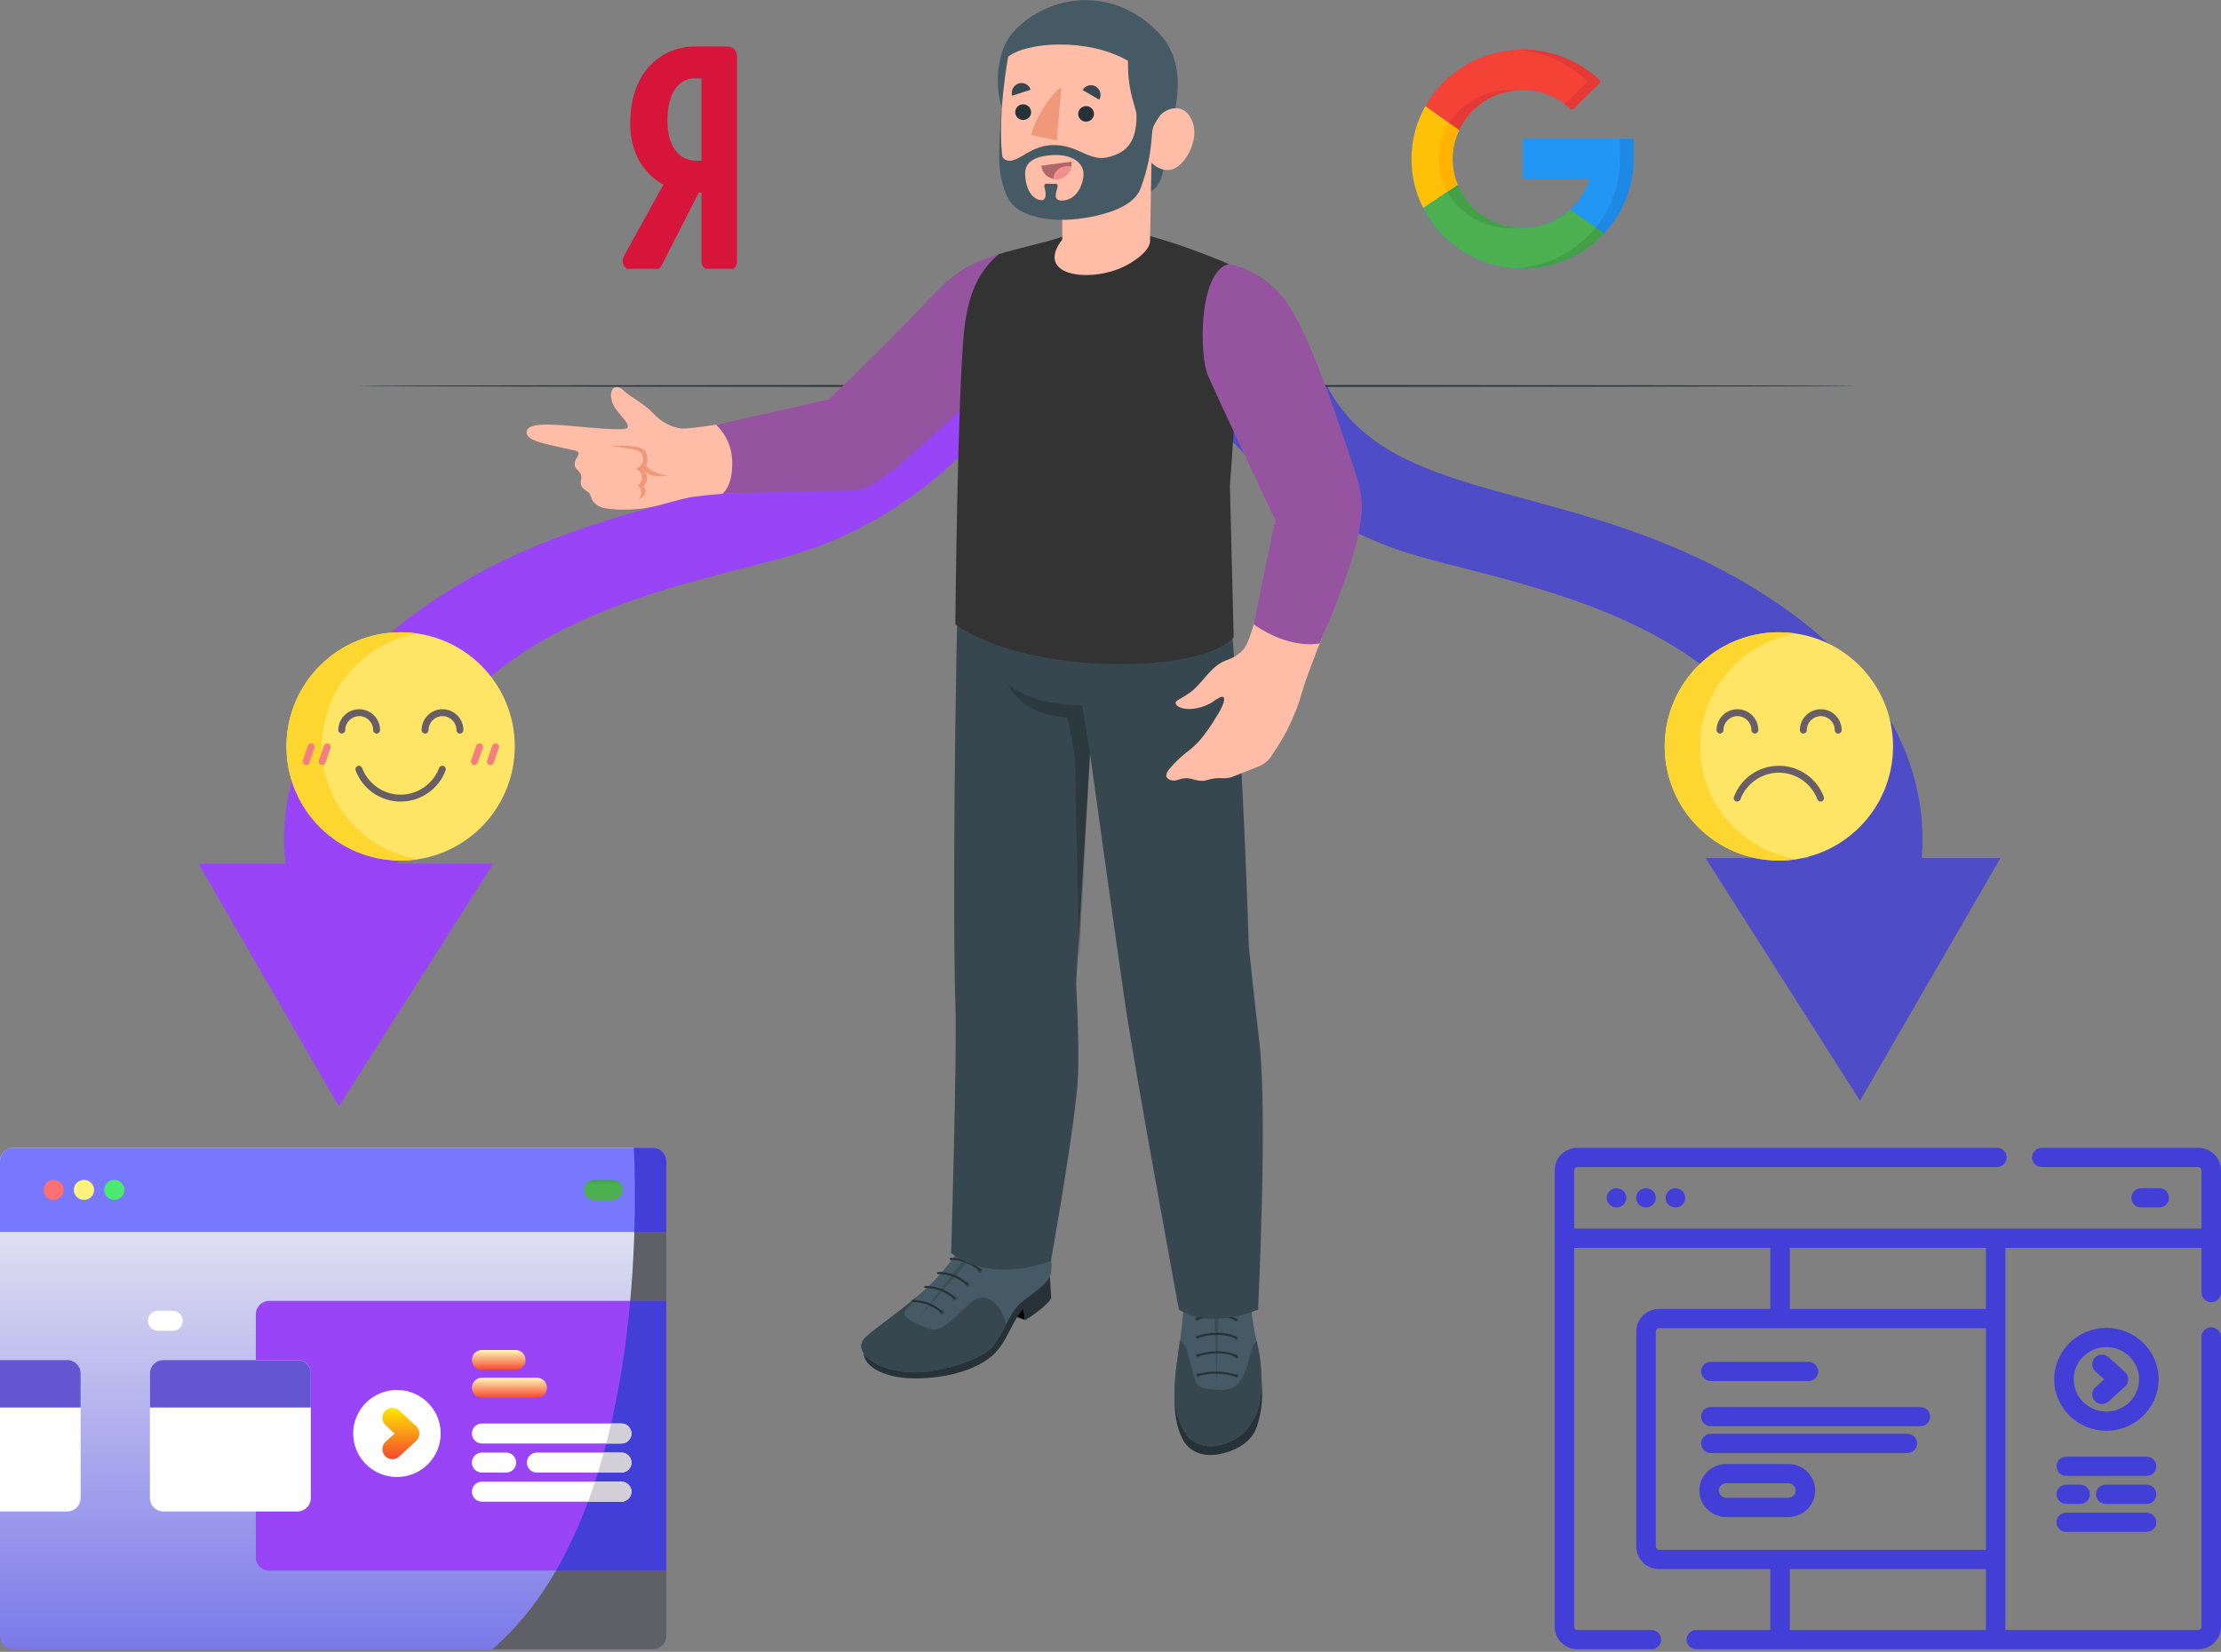 <svg width="535" height="398" viewBox="0 0 535 398" fill="none" xmlns="http://www.w3.org/2000/svg">
<rect x="0" y="0" width="535" height="398" fill="#808080" stroke="none"/>
<path d="M81.631 266.551L47.795 208.073H118.82L81.631 266.551Z" fill="#9944F6"/>
<path d="M69.931 214.003C69.931 214.003 57.622 176.218 103.811 145.093C149.999 113.967 196.115 123.657 212.039 92.774H245.062C245.062 92.774 230.067 119.927 195.389 132.274C169.523 141.492 95.595 147.322 95.595 214.003H69.931Z" fill="#9944F6"/>
<g opacity="0.8">
<path d="M448.033 265.221L481.869 206.743H410.844L448.033 265.221Z" fill="#423FD9"/>
<path d="M461.62 214.003C461.62 214.003 473.929 176.218 427.755 145.093C381.581 113.967 335.436 123.657 319.512 92.774H286.489C286.489 92.774 301.484 119.927 336.162 132.274C362.043 141.492 435.956 147.322 435.956 214.003H461.62Z" fill="#423FD9"/>
</g>
<path d="M446.975 92.989C446.975 93.104 366.204 93.203 266.588 93.203C166.971 93.203 86.184 93.104 86.184 92.989C86.184 92.873 166.938 92.774 266.588 92.774C366.237 92.774 446.975 92.865 446.975 92.989Z" fill="#263238"/>
<path d="M393.069 33.438C393.307 33.438 393.5 33.629 393.5 33.863V38.321C393.5 39.989 393.343 41.621 393.041 43.203C390.709 55.496 379.726 64.785 366.561 64.696C351.789 64.596 339.967 52.827 340 38.261C340.033 23.722 351.997 11.945 366.75 11.945C373.978 11.945 380.536 14.772 385.351 19.365C385.525 19.531 385.529 19.804 385.358 19.973L378.962 26.279C378.798 26.442 378.532 26.446 378.363 26.288C375.341 23.451 371.252 21.71 366.75 21.71C357.453 21.71 349.967 29.039 349.904 38.206C349.84 47.432 357.407 54.932 366.75 54.932C374.33 54.932 380.742 49.994 382.856 43.203H367.181C366.943 43.203 366.75 43.013 366.75 42.779V33.863C366.75 33.628 366.943 33.438 367.181 33.438H393.069V33.438Z" fill="#2196F3"/>
<path d="M393.07 33.439H389.84C390.078 33.439 390.271 33.629 390.271 33.863V38.321C390.271 39.989 390.114 41.621 389.812 43.203C387.587 54.931 377.489 63.925 365.134 64.649C365.607 64.677 366.082 64.693 366.562 64.696C379.727 64.786 390.71 55.496 393.042 43.203C393.343 41.621 393.5 39.989 393.5 38.321V33.863C393.5 33.629 393.307 33.439 393.07 33.439Z" fill="#1E88E5"/>
<path d="M351.448 31.364L343.324 25.576C347.882 17.448 356.665 11.945 366.75 11.945C373.978 11.945 380.536 14.772 385.351 19.365C385.525 19.531 385.53 19.804 385.359 19.973L378.962 26.279C378.798 26.441 378.532 26.446 378.364 26.288C375.342 23.451 371.253 21.71 366.75 21.71C359.965 21.71 354.117 25.665 351.448 31.364Z" fill="#F44336"/>
<path d="M349.103 29.694L351.448 31.364C353.884 26.162 358.969 22.415 364.997 21.8C365.042 21.796 365.086 21.79 365.132 21.785C364.602 21.736 364.064 21.71 363.52 21.71C357.391 21.71 352.05 24.896 349.103 29.694Z" fill="#E53935"/>
<path d="M382.122 19.365C382.296 19.531 382.301 19.804 382.13 19.973L376.938 25.092C377.436 25.465 377.912 25.863 378.364 26.288C378.532 26.446 378.798 26.442 378.963 26.279L385.359 19.973C385.53 19.804 385.526 19.531 385.352 19.365C380.537 14.772 373.979 11.945 366.751 11.945C366.208 11.945 365.67 11.963 365.136 11.994C371.723 12.381 377.669 15.117 382.122 19.365Z" fill="#E53935"/>
<path d="M386.373 56.246C381.488 61.444 374.504 64.697 366.75 64.697C356.277 64.697 347.21 58.763 342.819 50.117L351.113 44.513C353.602 50.62 359.666 54.932 366.75 54.932C371.196 54.932 375.239 53.234 378.249 50.459L386.373 56.246Z" fill="#4CAF50"/>
<path d="M351.114 44.513L348.668 46.166C351.509 51.384 357.095 54.932 363.521 54.932C364.064 54.932 364.602 54.906 365.132 54.856C358.753 54.256 353.411 50.149 351.114 44.513Z" fill="#43A047"/>
<path d="M366.75 64.697C374.504 64.697 381.488 61.444 386.373 56.246L384.383 54.828C379.796 60.457 372.916 64.191 365.14 64.649C365.673 64.68 366.209 64.697 366.75 64.697Z" fill="#43A047"/>
<path d="M349.903 38.321C349.903 40.51 350.333 42.599 351.113 44.513L342.819 50.117C341.015 46.568 340 42.561 340 38.321C340 33.699 341.206 29.354 343.324 25.577L351.448 31.365C350.457 33.48 349.903 35.837 349.903 38.321Z" fill="#FFC107"/>
<path d="M348.667 46.165L351.113 44.513C350.333 42.599 349.903 40.509 349.903 38.321C349.903 35.837 350.456 33.48 351.448 31.364L349.103 29.694C347.58 32.173 346.696 35.082 346.674 38.205C346.654 41.086 347.378 43.797 348.667 46.165Z" fill="#FFB300"/>
<g clip-path="url(#clip0)">
<path d="M175.102 11.194H167.43C159.657 11.194 151.814 16.933 151.814 29.757C151.814 36.399 154.629 41.572 159.789 44.514L150.344 61.61C149.897 62.418 149.885 63.334 150.313 64.061C150.731 64.77 151.495 65.194 152.357 65.194H157.135C158.22 65.194 159.066 64.669 159.472 63.75L168.328 46.429H168.974V63.035C168.974 64.205 169.962 65.194 171.13 65.194H175.304C176.615 65.194 177.53 64.278 177.53 62.968V13.556C177.531 12.165 176.532 11.194 175.102 11.194ZM168.974 38.734H167.834C163.413 38.734 160.774 35.126 160.774 29.081C160.774 21.566 164.108 18.888 167.228 18.888H168.974V38.734Z" fill="#D7143A"/>
</g>
<g clip-path="url(#clip1)">
<path d="M96.5 207.342C111.688 207.342 124 195.03 124 179.842C124 164.655 111.688 152.343 96.5 152.343C81.312 152.343 69 164.655 69 179.842C69 195.03 81.312 207.342 96.5 207.342Z" fill="#FEE565"/>
<path d="M77.544 179.842C77.544 166.108 87.615 154.725 100.774 152.673C99.382 152.456 97.953 152.343 96.5 152.343C81.312 152.343 69 164.655 69 179.842C69 195.03 81.312 207.342 96.5 207.342C97.953 207.342 99.382 207.229 100.775 207.012C87.616 204.96 77.544 193.577 77.544 179.842Z" fill="#FDD62F"/>
<path d="M96.5 193.135C94.099 193.135 91.796 192.406 89.841 191.027C87.93 189.678 86.487 187.813 85.669 185.631C85.507 185.201 85.725 184.72 86.156 184.559C86.587 184.397 87.067 184.615 87.229 185.046C88.67 188.888 92.396 191.469 96.5 191.469C100.604 191.469 104.329 188.888 105.771 185.046C105.932 184.615 106.413 184.397 106.843 184.559C107.274 184.72 107.493 185.201 107.331 185.631C106.513 187.813 105.07 189.678 103.159 191.027C101.203 192.406 98.901 193.135 96.5 193.135Z" fill="#685E67"/>
<path d="M90.72 176.748C90.26 176.748 89.887 176.375 89.887 175.914C89.887 174.058 88.377 172.549 86.521 172.549C84.665 172.549 83.155 174.059 83.155 175.914C83.155 176.375 82.782 176.748 82.322 176.748C81.861 176.748 81.488 176.375 81.488 175.914C81.488 173.14 83.746 170.882 86.521 170.882C89.296 170.882 91.553 173.14 91.553 175.914C91.553 176.375 91.18 176.748 90.72 176.748Z" fill="#685E67"/>
<path d="M110.789 176.748C110.329 176.748 109.956 176.375 109.956 175.914C109.956 174.058 108.446 172.549 106.59 172.549C104.734 172.549 103.224 174.059 103.224 175.914C103.224 176.375 102.851 176.748 102.391 176.748C101.931 176.748 101.558 176.375 101.558 175.914C101.558 173.14 103.815 170.882 106.59 170.882C109.365 170.882 111.623 173.14 111.623 175.914C111.623 176.375 111.25 176.748 110.789 176.748Z" fill="#685E67"/>
<path d="M73.743 184.338C73.652 184.338 73.56 184.323 73.47 184.292C73.035 184.142 72.805 183.667 72.955 183.232L74.184 179.681C74.334 179.246 74.809 179.015 75.243 179.166C75.678 179.316 75.909 179.791 75.759 180.225L74.53 183.777C74.411 184.122 74.088 184.338 73.743 184.338Z" fill="#F37E7F"/>
<path d="M77.6 184.338C77.51 184.338 77.418 184.323 77.328 184.292C76.893 184.142 76.662 183.667 76.813 183.232L78.041 179.681C78.192 179.246 78.666 179.015 79.101 179.166C79.536 179.316 79.766 179.791 79.616 180.225L78.388 183.777C78.268 184.122 77.945 184.338 77.6 184.338Z" fill="#F37E7F"/>
<path d="M114.283 184.338C114.192 184.338 114.1 184.323 114.01 184.292C113.575 184.142 113.345 183.667 113.495 183.232L114.724 179.681C114.874 179.246 115.349 179.015 115.784 179.166C116.219 179.316 116.449 179.791 116.299 180.225L115.07 183.777C114.951 184.122 114.628 184.338 114.283 184.338Z" fill="#F37E7F"/>
<path d="M118.14 184.338C118.05 184.338 117.958 184.323 117.868 184.292C117.433 184.142 117.202 183.667 117.353 183.232L118.581 179.681C118.732 179.246 119.206 179.015 119.641 179.166C120.076 179.316 120.306 179.791 120.156 180.225L118.928 183.777C118.808 184.122 118.485 184.338 118.14 184.338Z" fill="#F37E7F"/>
</g>
<g clip-path="url(#clip2)">
<path d="M428.5 207.342C443.688 207.342 456 195.03 456 179.842C456 164.655 443.688 152.343 428.5 152.343C413.312 152.343 401 164.655 401 179.842C401 195.03 413.312 207.342 428.5 207.342Z" fill="#FEE565"/>
<path d="M409.544 179.842C409.544 166.108 419.615 154.725 432.774 152.673C431.382 152.456 429.953 152.343 428.5 152.343C413.312 152.343 401 164.655 401 179.842C401 195.03 413.312 207.342 428.5 207.342C429.953 207.342 431.383 207.229 432.775 207.012C419.616 204.96 409.544 193.577 409.544 179.842Z" fill="#FDD62F"/>
<path d="M428.5 184.505C426.099 184.505 423.796 185.234 421.841 186.614C419.93 187.962 418.487 189.828 417.669 192.009C417.507 192.44 417.725 192.92 418.156 193.082C418.587 193.244 419.067 193.025 419.229 192.594C420.67 188.753 424.396 186.172 428.5 186.172C432.604 186.172 436.329 188.753 437.771 192.594C437.932 193.025 438.413 193.244 438.843 193.082C439.274 192.92 439.493 192.44 439.331 192.009C438.513 189.828 437.07 187.962 435.159 186.614C433.203 185.234 430.901 184.505 428.5 184.505Z" fill="#685E67"/>
<path d="M422.72 176.748C422.26 176.748 421.887 176.375 421.887 175.914C421.887 174.058 420.377 172.549 418.521 172.549C416.665 172.549 415.155 174.059 415.155 175.914C415.155 176.375 414.782 176.748 414.321 176.748C413.861 176.748 413.488 176.375 413.488 175.914C413.488 173.14 415.746 170.882 418.521 170.882C421.296 170.882 423.553 173.14 423.553 175.914C423.553 176.375 423.18 176.748 422.72 176.748Z" fill="#685E67"/>
<path d="M442.789 176.748C442.329 176.748 441.956 176.375 441.956 175.914C441.956 174.058 440.446 172.549 438.59 172.549C436.734 172.549 435.224 174.059 435.224 175.914C435.224 176.375 434.851 176.748 434.391 176.748C433.931 176.748 433.558 176.375 433.558 175.914C433.558 173.14 435.815 170.882 438.59 170.882C441.365 170.882 443.623 173.14 443.623 175.914C443.623 176.375 443.25 176.748 442.789 176.748Z" fill="#685E67"/>
</g>
<path d="M532.649 313.757C533.948 313.757 535 312.719 535 311.439V281.964C535 278.982 532.539 276.556 529.514 276.556H491.841C490.542 276.556 489.489 277.593 489.489 278.873C489.489 280.153 490.542 281.191 491.841 281.191H529.514C529.946 281.191 530.298 281.538 530.298 281.964V296.032H379.202V281.964C379.202 281.538 379.554 281.191 379.986 281.191H481.018C482.317 281.191 483.369 280.153 483.369 278.873C483.369 277.593 482.317 276.556 481.018 276.556H379.986C376.961 276.556 374.5 278.982 374.5 281.964V391.966C374.5 394.948 376.961 397.374 379.986 397.374H397.795C399.093 397.374 400.146 396.337 400.146 395.057C400.146 393.777 399.093 392.739 397.795 392.739H379.986C379.554 392.739 379.202 392.392 379.202 391.966V300.668H426.433V315.38H399.637C396.612 315.38 394.151 317.806 394.151 320.787V372.653C394.151 375.634 396.612 378.061 399.637 378.061H426.433V392.739H408.617C407.318 392.739 406.266 393.777 406.266 395.057C406.266 396.337 407.318 397.374 408.617 397.374H529.514C532.539 397.374 535 394.948 535 391.966V322.107C535 320.827 533.948 319.79 532.649 319.79C531.35 319.79 530.298 320.827 530.298 322.107V391.966C530.298 392.392 529.946 392.739 529.514 392.739H483.067V300.668H530.298V311.439C530.298 312.719 531.35 313.757 532.649 313.757ZM398.853 372.652V320.787C398.853 320.361 399.205 320.015 399.637 320.015H478.365V373.425H399.637C399.205 373.425 398.853 373.079 398.853 372.652ZM431.135 392.739V378.061H478.365V392.739H431.135ZM478.365 315.379H431.135V300.668H478.365V315.379Z" fill="#423FD9"/>
<path d="M389.369 286.294C388.07 286.294 387.018 287.332 387.018 288.612C387.018 289.892 388.07 290.929 389.369 290.929H389.404C390.703 290.929 391.755 289.892 391.755 288.612C391.755 287.332 390.703 286.294 389.404 286.294H389.369Z" fill="#423FD9"/>
<path d="M396.467 286.294C395.169 286.294 394.116 287.332 394.116 288.612C394.116 289.892 395.169 290.929 396.467 290.929H396.502C397.801 290.929 398.854 289.892 398.854 288.612C398.854 287.332 397.801 286.294 396.502 286.294H396.467Z" fill="#423FD9"/>
<path d="M403.566 286.294C402.267 286.294 401.215 287.332 401.215 288.612C401.215 289.892 402.267 290.929 403.566 290.929H403.601C404.9 290.929 405.952 289.892 405.952 288.612C405.952 287.332 404.9 286.294 403.601 286.294H403.566Z" fill="#423FD9"/>
<path d="M520.13 290.929C521.429 290.929 522.481 289.892 522.481 288.612C522.481 287.332 521.429 286.294 520.13 286.294H515.755C514.457 286.294 513.404 287.332 513.404 288.612C513.404 289.892 514.457 290.929 515.755 290.929H520.13Z" fill="#423FD9"/>
<path d="M412.117 332.762H435.627C436.926 332.762 437.979 331.724 437.979 330.444C437.979 329.164 436.926 328.127 435.627 328.127H412.117C410.818 328.127 409.766 329.164 409.766 330.444C409.766 331.724 410.818 332.762 412.117 332.762Z" fill="#423FD9"/>
<path d="M462.586 339.015H412.117C410.818 339.015 409.766 340.052 409.766 341.332C409.766 342.612 410.818 343.65 412.117 343.65H462.586C463.885 343.65 464.938 342.612 464.938 341.332C464.938 340.052 463.885 339.015 462.586 339.015Z" fill="#423FD9"/>
<path d="M459.452 345.463H412.117C410.818 345.463 409.766 346.501 409.766 347.781C409.766 349.061 410.818 350.098 412.117 350.098H459.452C460.75 350.098 461.803 349.061 461.803 347.781C461.803 346.501 460.75 345.463 459.452 345.463Z" fill="#423FD9"/>
<path d="M430.76 352.738H415.836C412.259 352.738 409.349 355.607 409.349 359.134C409.349 362.66 412.259 365.53 415.836 365.53H430.76C434.337 365.53 437.248 362.66 437.248 359.134C437.248 355.607 434.337 352.738 430.76 352.738ZM430.76 360.895H415.836C414.852 360.895 414.051 360.105 414.051 359.134C414.051 358.163 414.852 357.374 415.836 357.374H430.76C431.745 357.374 432.546 358.163 432.546 359.134C432.546 360.105 431.744 360.895 430.76 360.895Z" fill="#423FD9"/>
<path d="M517.074 350.977H497.72C496.421 350.977 495.369 352.014 495.369 353.294C495.369 354.574 496.421 355.612 497.72 355.612H517.074C518.372 355.612 519.425 354.574 519.425 353.294C519.425 352.014 518.372 350.977 517.074 350.977Z" fill="#423FD9"/>
<path d="M517.073 357.718H507.23C505.931 357.718 504.879 358.755 504.879 360.035C504.879 361.315 505.931 362.353 507.23 362.353H517.073C518.371 362.353 519.424 361.315 519.424 360.035C519.424 358.755 518.371 357.718 517.073 357.718Z" fill="#423FD9"/>
<path d="M497.72 362.353H501.07C502.369 362.353 503.421 361.315 503.421 360.035C503.421 358.755 502.369 357.718 501.07 357.718H497.72C496.421 357.718 495.369 358.755 495.369 360.035C495.369 361.315 496.422 362.353 497.72 362.353Z" fill="#423FD9"/>
<path d="M497.72 369.094H517.074C518.372 369.094 519.425 368.057 519.425 366.776C519.425 365.496 518.372 364.459 517.074 364.459H497.72C496.421 364.459 495.369 365.496 495.369 366.776C495.369 368.057 496.422 369.094 497.72 369.094Z" fill="#423FD9"/>
<path d="M507.933 327.007C506.981 326.136 505.494 326.191 504.61 327.129C503.727 328.068 503.782 329.534 504.734 330.405L506.848 332.339L504.734 334.273C503.783 335.143 503.727 336.61 504.61 337.548C505.074 338.04 505.703 338.289 506.334 338.289C506.906 338.289 507.48 338.084 507.933 337.67L511.904 334.038C512.383 333.599 512.655 332.983 512.655 332.339C512.655 331.694 512.383 331.079 511.904 330.64L507.933 327.007Z" fill="#423FD9"/>
<path d="M507.396 319.94C500.461 319.94 494.818 325.502 494.818 332.338C494.818 339.175 500.461 344.738 507.396 344.738C514.331 344.738 519.974 339.175 519.974 332.338C519.974 325.502 514.331 319.94 507.396 319.94ZM507.396 340.102C503.053 340.102 499.521 336.619 499.521 332.338C499.521 328.058 503.054 324.575 507.396 324.575C511.739 324.575 515.272 328.058 515.272 332.338C515.272 336.619 511.739 340.102 507.396 340.102Z" fill="#423FD9"/>
<path d="M160.499 279.784V394.175C160.499 395.949 159.052 397.388 157.27 397.388H3.229C1.447 397.388 0 395.949 0 394.175V279.784C0 278.01 1.447 276.57 3.229 276.57H157.27C159.052 276.57 160.499 278.01 160.499 279.784Z" fill="url(#paint0_linear)"/>
<path d="M16.201 327.685H0V364.189H16.201C17.983 364.189 19.43 362.75 19.43 360.976V330.898C19.43 329.124 17.983 327.685 16.201 327.685Z" fill="white"/>
<path d="M16.201 327.685H0V339.14H19.43V330.898C19.43 329.124 17.983 327.685 16.201 327.685Z" fill="#6455D1"/>
<path d="M160.5 279.784V394.175C160.5 395.949 159.053 397.388 157.27 397.388H118.589C154.318 366.613 153.524 295.057 152.681 276.57H157.27C159.053 276.57 160.5 278.01 160.5 279.784Z" fill="#5F5F68"/>
<path d="M160.5 313.444V378.429H64.856C63.073 378.429 61.627 376.991 61.627 375.216V316.658C61.627 314.883 63.073 313.444 64.856 313.444H160.5Z" fill="#9944F6"/>
<path d="M160.5 313.444V378.429H133.936C145.187 358.956 149.937 334.177 151.813 313.444H160.5Z" fill="#423FD9"/>
<path d="M160.499 279.784V296.824H0V279.784C0 278.01 1.447 276.57 3.229 276.57H157.27C159.052 276.57 160.499 278.01 160.499 279.784Z" fill="#7878FF"/>
<path d="M160.499 279.784V296.824H152.803C153.068 288 152.878 280.857 152.681 276.57H157.27C159.052 276.57 160.499 278.01 160.499 279.784Z" fill="#423FD9"/>
<path d="M12.932 289.108H12.896C11.558 289.108 10.474 288.029 10.474 286.698C10.474 285.367 11.558 284.288 12.896 284.288H12.932C14.27 284.288 15.354 285.367 15.354 286.698C15.354 288.029 14.27 289.108 12.932 289.108Z" fill="#FF7070"/>
<path d="M20.244 289.108H20.208C18.87 289.108 17.786 288.029 17.786 286.698C17.786 285.367 18.87 284.288 20.208 284.288H20.244C21.582 284.288 22.666 285.367 22.666 286.698C22.666 288.029 21.582 289.108 20.244 289.108Z" fill="#FFF27D"/>
<path d="M27.557 289.108H27.521C26.183 289.108 25.099 288.029 25.099 286.698C25.099 285.367 26.183 284.288 27.521 284.288H27.557C28.895 284.288 29.979 285.367 29.979 286.698C29.979 288.029 28.895 289.108 27.557 289.108Z" fill="#4BE96D"/>
<path d="M147.603 289.108H143.096C141.758 289.108 140.674 288.029 140.674 286.698C140.674 285.367 141.758 284.288 143.096 284.288H147.603C148.941 284.288 150.025 285.367 150.025 286.698C150.025 288.029 148.94 289.108 147.603 289.108Z" fill="url(#paint1_linear)"/>
<path d="M74.867 330.898V360.976C74.867 362.75 73.42 364.189 71.637 364.189H39.344C37.561 364.189 36.114 362.75 36.114 360.976V330.898C36.114 329.124 37.561 327.685 39.344 327.685H71.637C73.42 327.685 74.867 329.124 74.867 330.898Z" fill="white"/>
<path d="M74.867 330.898V339.14H36.114V330.898C36.114 329.124 37.561 327.685 39.344 327.685H71.637C73.42 327.685 74.867 329.124 74.867 330.898Z" fill="#6455D1"/>
<path d="M95.616 355.877C101.435 355.877 106.152 351.184 106.152 345.394C106.152 339.604 101.435 334.91 95.616 334.91C89.798 334.91 85.081 339.604 85.081 345.394C85.081 351.184 89.798 355.877 95.616 355.877Z" fill="white"/>
<path d="M94.522 351.582C93.872 351.582 93.224 351.323 92.747 350.811C91.837 349.835 91.894 348.31 92.874 347.405L95.052 345.394L92.874 343.383C91.894 342.477 91.836 340.952 92.747 339.977C93.656 339.001 95.189 338.944 96.169 339.85L100.26 343.627C100.753 344.084 101.034 344.724 101.034 345.394C101.034 346.064 100.754 346.704 100.26 347.16L96.169 350.938C95.703 351.368 95.112 351.582 94.522 351.582Z" fill="url(#paint2_linear)"/>
<path d="M124.169 330.095H116.096C114.758 330.095 113.674 329.016 113.674 327.685C113.674 326.354 114.758 325.275 116.096 325.275H124.169C125.507 325.275 126.591 326.354 126.591 327.685C126.591 329.016 125.507 330.095 124.169 330.095Z" fill="url(#paint3_linear)"/>
<path d="M129.336 336.787H116.096C114.758 336.787 113.674 335.708 113.674 334.377C113.674 333.046 114.758 331.967 116.096 331.967H129.336C130.674 331.967 131.758 333.046 131.758 334.377C131.758 335.708 130.674 336.787 129.336 336.787Z" fill="url(#paint4_linear)"/>
<path d="M152.103 345.395C152.103 346.726 151.018 347.805 149.681 347.805H116.096C114.759 347.805 113.674 346.726 113.674 345.395C113.674 344.062 114.759 342.985 116.096 342.985H149.681C151.018 342.985 152.103 344.062 152.103 345.395Z" fill="white"/>
<path d="M152.104 352.404C152.104 353.734 151.019 354.814 149.682 354.814H129.337C128 354.814 126.915 353.734 126.915 352.404C126.915 351.074 128 349.994 129.337 349.994H149.682C151.019 349.994 152.104 351.074 152.104 352.404Z" fill="white"/>
<path d="M121.909 354.814H116.096C114.758 354.814 113.674 353.735 113.674 352.404C113.674 351.073 114.758 349.994 116.096 349.994H121.909C123.246 349.994 124.33 351.073 124.33 352.404C124.331 353.735 123.246 354.814 121.909 354.814Z" fill="white"/>
<path d="M152.103 359.412C152.103 360.746 151.018 361.822 149.681 361.822H116.096C114.759 361.822 113.674 360.746 113.674 359.412C113.674 358.082 114.759 357.002 116.096 357.002H149.681C151.018 357.002 152.103 358.082 152.103 359.412Z" fill="white"/>
<path d="M41.606 320.645H38.053C36.715 320.645 35.631 319.566 35.631 318.234C35.631 316.903 36.715 315.824 38.053 315.824H41.606C42.943 315.824 44.028 316.903 44.028 318.234C44.028 319.566 42.943 320.645 41.606 320.645Z" fill="white"/>
<path d="M152.103 359.412C152.103 360.746 151.018 361.822 149.681 361.822H141.644C142.238 360.228 142.797 358.622 143.329 357.002H149.681C151.018 357.003 152.103 358.082 152.103 359.412Z" fill="#D1D0D8"/>
<path d="M152.104 352.404C152.104 353.734 151.019 354.814 149.682 354.814H144.03C144.527 353.217 144.999 351.607 145.445 349.994H149.682C151.018 349.994 152.104 351.074 152.104 352.404Z" fill="#D1D0D8"/>
<path d="M149.681 347.805H146.032C146.449 346.205 146.843 344.595 147.217 342.985H149.681C151.018 342.985 152.103 344.062 152.103 345.395C152.104 346.726 151.018 347.805 149.681 347.805Z" fill="#D1D0D8"/>
<path d="M246.9 318.033L241.034 315.891L242.923 311.969L246.546 315.251L246.9 318.033Z" fill="black"/>
<path d="M252.908 307.617C252.908 307.617 253.156 311.376 253.215 312.563C253.274 313.75 248.175 317.463 246.9 318.079L246.546 315.298C245.395 316.676 244.42 318.189 243.642 319.802C242.663 321.501 241.423 324.701 238.72 326.901C234.719 330.16 228.451 331.824 222.054 332.092C215.657 332.359 211.986 330.823 210.156 329.461C208.327 328.1 207.737 326.505 208.185 324.899C208.634 323.293 252.908 307.617 252.908 307.617Z" fill="#263238"/>
<path d="M235.723 294.815L235.628 292.638C234.448 292.638 234.318 295.769 232.618 298.55C230.14 302.712 227.134 306.545 223.671 309.956C217.215 315.775 211.443 319.511 208.563 322.153C204.704 325.644 211.538 331.23 221.984 330.602C227.165 330.288 236.36 327.669 238.933 324.631C241.506 321.594 243.076 316.88 245.13 314.669C247.184 312.458 251.633 310.235 252.908 307.558C253.605 306.092 253.215 302.682 252.778 299.784C252.365 297.119 252.271 293.034 250.748 293.371L250.642 294.815C250.028 295.978 248.6 297.91 244.422 298.632C242.332 298.934 236.112 299.144 235.723 294.815Z" fill="#455A64"/>
<path opacity="0.15" d="M241.07 298.702C239.076 298.539 236.916 297.899 236.077 296.13V296.071C236.197 296.826 236.138 297.597 235.907 298.325C235.676 299.054 235.278 299.72 234.744 300.273C232.891 302.437 221.17 317.73 221.17 317.73C221.17 317.73 232.088 305.138 234.154 302.775C237.258 299.283 238.237 298.853 241.094 298.736L241.07 298.702Z" fill="black"/>
<path d="M208.563 322.164C210.995 319.93 215.492 316.939 220.72 312.54C219.611 314.285 218.006 315.647 217.852 316.229C217.451 317.649 221.747 319.616 224.368 320.291C226.988 320.966 229.939 317.241 233.81 313.89C237.682 310.538 241.069 314.413 242.403 319.092C241.452 321.053 240.302 322.913 238.968 324.643C236.395 327.681 227.165 330.3 222.019 330.614C211.537 331.242 204.703 325.691 208.563 322.164Z" fill="#37474F"/>
<path opacity="0.15" d="M238.484 302.74C238.499 302.864 238.551 302.98 238.633 303.075C238.715 303.169 238.824 303.237 238.946 303.271C239.067 303.304 239.196 303.302 239.316 303.263C239.436 303.224 239.541 303.151 239.619 303.053C239.697 302.955 239.744 302.837 239.753 302.713C239.762 302.589 239.734 302.465 239.672 302.356C239.61 302.248 239.517 302.16 239.404 302.104C239.291 302.048 239.164 302.027 239.039 302.042C238.956 302.05 238.875 302.075 238.801 302.116C238.728 302.156 238.663 302.21 238.612 302.275C238.56 302.34 238.522 302.415 238.5 302.495C238.478 302.575 238.473 302.658 238.484 302.74Z" fill="black"/>
<path opacity="0.15" d="M235.415 306.115C235.424 306.198 235.449 306.278 235.49 306.351C235.53 306.424 235.585 306.488 235.651 306.54C235.717 306.592 235.793 306.631 235.874 306.654C235.955 306.677 236.04 306.683 236.123 306.674C236.207 306.665 236.288 306.639 236.362 306.599C236.436 306.559 236.501 306.505 236.553 306.44C236.606 306.375 236.645 306.301 236.669 306.221C236.692 306.142 236.699 306.058 236.69 305.976C236.681 305.893 236.655 305.813 236.614 305.74C236.574 305.668 236.519 305.604 236.453 305.552C236.387 305.5 236.312 305.461 236.231 305.438C236.15 305.415 236.065 305.408 235.982 305.417C235.814 305.437 235.66 305.522 235.554 305.652C235.449 305.783 235.399 305.949 235.415 306.115Z" fill="black"/>
<path opacity="0.15" d="M232.347 309.49C232.366 309.657 232.451 309.81 232.584 309.914C232.716 310.019 232.886 310.068 233.055 310.049C233.224 310.031 233.379 309.947 233.485 309.816C233.591 309.685 233.64 309.517 233.622 309.351C233.601 309.185 233.515 309.034 233.383 308.929C233.251 308.825 233.082 308.776 232.913 308.792C232.745 308.813 232.592 308.897 232.486 309.028C232.38 309.158 232.33 309.324 232.347 309.49Z" fill="black"/>
<path opacity="0.15" d="M229.29 312.865C229.305 312.989 229.356 313.105 229.439 313.2C229.521 313.294 229.629 313.362 229.751 313.396C229.872 313.429 230.001 313.427 230.121 313.388C230.241 313.349 230.347 313.276 230.424 313.178C230.502 313.08 230.549 312.962 230.558 312.838C230.568 312.714 230.539 312.59 230.477 312.482C230.415 312.373 230.322 312.286 230.209 312.23C230.097 312.174 229.97 312.152 229.844 312.167C229.677 312.188 229.525 312.273 229.421 312.403C229.317 312.534 229.27 312.7 229.29 312.865Z" fill="black"/>
<path opacity="0.15" d="M226.221 316.241C226.23 316.323 226.256 316.403 226.296 316.476C226.337 316.549 226.392 316.613 226.457 316.665C226.523 316.717 226.599 316.755 226.68 316.778C226.761 316.801 226.845 316.809 226.929 316.799C227.013 316.79 227.094 316.765 227.167 316.725C227.241 316.685 227.306 316.631 227.359 316.566C227.411 316.501 227.451 316.427 227.474 316.347C227.497 316.267 227.505 316.183 227.495 316.101C227.477 315.934 227.392 315.782 227.259 315.677C227.126 315.572 226.956 315.524 226.787 315.542C226.618 315.561 226.464 315.645 226.357 315.776C226.251 315.907 226.202 316.074 226.221 316.241Z" fill="black"/>
<path d="M239.134 302.961C239.196 302.951 239.253 302.922 239.299 302.88C239.344 302.83 239.37 302.766 239.37 302.699C239.37 302.633 239.344 302.568 239.299 302.519C237.327 300.722 234.737 299.728 232.052 299.738C231.983 299.738 231.917 299.765 231.868 299.813C231.819 299.861 231.792 299.926 231.792 299.994C231.792 300.062 231.819 300.127 231.868 300.175C231.917 300.223 231.983 300.25 232.052 300.25C234.586 300.255 237.028 301.193 238.898 302.88C238.927 302.911 238.964 302.935 239.006 302.949C239.047 302.963 239.091 302.967 239.134 302.961Z" fill="#263238"/>
<path d="M236.065 306.29C236.129 306.285 236.188 306.255 236.231 306.208C236.279 306.16 236.306 306.096 236.306 306.028C236.306 305.96 236.279 305.896 236.231 305.848C234.261 304.053 231.677 303.06 228.995 303.066C228.927 303.075 228.865 303.108 228.822 303.16C228.778 303.212 228.756 303.278 228.759 303.345C228.761 303.378 228.769 303.411 228.784 303.441C228.798 303.471 228.819 303.497 228.844 303.519C228.87 303.541 228.899 303.557 228.931 303.568C228.963 303.578 228.997 303.581 229.031 303.578C231.568 303.582 234.011 304.525 235.877 306.22C235.93 306.263 235.996 306.287 236.065 306.29Z" fill="#263238"/>
<path d="M233.008 309.677C233.071 309.666 233.128 309.638 233.174 309.595C233.222 309.547 233.249 309.482 233.249 309.415C233.249 309.347 233.222 309.282 233.174 309.235C231.208 307.434 228.621 306.439 225.938 306.453C225.904 306.456 225.871 306.465 225.841 306.481C225.81 306.497 225.783 306.518 225.761 306.544C225.739 306.57 225.723 306.6 225.713 306.632C225.703 306.665 225.699 306.698 225.702 306.732C225.704 306.765 225.712 306.798 225.727 306.828C225.741 306.858 225.762 306.884 225.787 306.906C225.813 306.928 225.842 306.944 225.874 306.954C225.907 306.964 225.94 306.968 225.974 306.965C228.51 306.972 230.952 307.915 232.82 309.607C232.873 309.65 232.94 309.674 233.008 309.677Z" fill="#263238"/>
<path d="M229.939 313.052C230.001 313.041 230.059 313.013 230.105 312.97C230.153 312.922 230.18 312.857 230.18 312.79C230.18 312.722 230.153 312.657 230.105 312.609C228.135 310.815 225.55 309.821 222.869 309.828C222.835 309.831 222.802 309.84 222.771 309.856C222.741 309.872 222.714 309.893 222.692 309.919C222.67 309.945 222.654 309.975 222.643 310.007C222.633 310.04 222.63 310.074 222.633 310.107C222.634 310.14 222.643 310.173 222.657 310.203C222.672 310.233 222.693 310.259 222.718 310.281C222.743 310.303 222.773 310.319 222.805 310.329C222.837 310.34 222.871 310.343 222.904 310.34C225.442 310.344 227.885 311.287 229.75 312.982C229.804 313.024 229.87 313.049 229.939 313.052Z" fill="#263238"/>
<path d="M226.882 316.427C226.941 316.419 226.996 316.39 227.035 316.345C227.061 316.322 227.081 316.294 227.095 316.263C227.109 316.232 227.116 316.199 227.116 316.165C227.116 316.131 227.109 316.097 227.095 316.066C227.081 316.035 227.061 316.007 227.035 315.984C225.068 314.187 222.481 313.197 219.8 313.214C219.767 313.217 219.735 313.227 219.706 313.242C219.677 313.257 219.652 313.277 219.631 313.302C219.61 313.327 219.595 313.356 219.585 313.387C219.575 313.417 219.572 313.45 219.575 313.482C219.577 313.515 219.585 313.548 219.6 313.578C219.614 313.608 219.635 313.634 219.66 313.656C219.686 313.678 219.715 313.694 219.748 313.704C219.78 313.714 219.813 313.718 219.847 313.715C222.383 313.722 224.825 314.665 226.693 316.357C226.746 316.401 226.812 316.426 226.882 316.427Z" fill="#263238"/>
<path d="M282.947 335.141C282.794 340.18 283.29 343.579 284.836 346.686C286.382 349.793 289.711 351.004 293.24 350.445C296.769 349.886 301.396 347.955 302.765 343.707C304.134 339.459 304.205 336.479 303.839 331.754L282.947 335.141Z" fill="#263238"/>
<path d="M299.921 299.97C301.337 300.203 301.101 306.953 301.373 313.808C301.609 321.117 303.533 324.282 303.793 330.299C304.088 337.154 303.45 340.145 300.676 344.033C297.903 347.92 289.027 351.213 285.332 344.975C282.334 339.889 282.665 334.582 283.574 327.832C284.491 322.137 285.109 316.4 285.427 310.642C285.604 305.545 285.686 300.587 286.973 300.168C286.973 300.925 286.973 301.879 287.044 302.612C287.115 303.345 286.973 305.941 287.764 306.045C287.876 305.411 287.935 304.769 287.941 304.125C287.903 303.546 288.094 302.975 288.472 302.531C288.94 302.168 289.518 301.972 290.113 301.972C291.535 301.804 292.965 301.71 294.397 301.693C295.117 301.693 295.825 301.693 296.534 301.786C297.146 301.827 297.747 301.965 298.316 302.193C298.482 302.262 298.631 302.365 298.753 302.496C298.875 302.626 298.968 302.781 299.024 302.95C299.071 303.207 299.071 303.472 299.024 303.729C298.965 304.197 298.965 304.67 299.024 305.138C299.024 305.347 299.177 305.603 299.39 305.568C299.602 305.533 299.638 305.347 299.661 305.173C299.732 304.358 299.661 303.753 299.732 302.845C299.732 302.403 299.732 301.797 299.732 301.355C299.732 300.913 299.909 300.412 299.921 299.97Z" fill="#455A64"/>
<path opacity="0.15" d="M298.422 331.521C298.424 331.587 298.412 331.651 298.388 331.712C298.364 331.773 298.328 331.828 298.281 331.874C298.235 331.921 298.18 331.958 298.119 331.983C298.058 332.009 297.993 332.022 297.927 332.022C297.795 332.022 297.669 331.97 297.576 331.879C297.483 331.787 297.431 331.663 297.431 331.533C297.429 331.469 297.441 331.405 297.464 331.345C297.487 331.285 297.523 331.23 297.568 331.184C297.613 331.137 297.666 331.1 297.726 331.074C297.785 331.048 297.85 331.034 297.915 331.033C297.981 331.031 298.047 331.043 298.108 331.066C298.17 331.09 298.226 331.126 298.273 331.172C298.32 331.217 298.358 331.272 298.384 331.332C298.409 331.392 298.422 331.456 298.422 331.521Z" fill="black"/>
<path opacity="0.15" d="M298.363 326.808C298.363 326.937 298.31 327.062 298.217 327.153C298.124 327.245 297.998 327.297 297.867 327.297C297.735 327.297 297.609 327.245 297.516 327.153C297.423 327.062 297.371 326.937 297.371 326.808C297.371 326.678 297.423 326.554 297.516 326.462C297.609 326.371 297.735 326.319 297.867 326.319C297.998 326.319 298.124 326.371 298.217 326.462C298.31 326.554 298.363 326.678 298.363 326.808Z" fill="black"/>
<path opacity="0.15" d="M298.304 322.35C298.306 322.415 298.294 322.478 298.271 322.538C298.247 322.598 298.212 322.653 298.167 322.699C298.122 322.746 298.069 322.783 298.009 322.809C297.949 322.835 297.885 322.849 297.82 322.851C297.719 322.855 297.619 322.83 297.532 322.778C297.446 322.726 297.377 322.65 297.335 322.559C297.293 322.468 297.279 322.366 297.296 322.268C297.313 322.169 297.359 322.078 297.429 322.006C297.499 321.933 297.59 321.883 297.689 321.862C297.788 321.841 297.891 321.849 297.985 321.886C298.079 321.923 298.16 321.987 298.217 322.07C298.273 322.153 298.304 322.25 298.304 322.35Z" fill="black"/>
<path opacity="0.15" d="M298.256 317.963C298.253 318.093 298.201 318.217 298.109 318.309C298.016 318.402 297.892 318.457 297.761 318.463C297.688 318.474 297.614 318.47 297.544 318.45C297.474 318.43 297.408 318.395 297.353 318.348C297.297 318.301 297.253 318.243 297.222 318.178C297.192 318.112 297.176 318.041 297.176 317.969C297.176 317.896 297.192 317.825 297.222 317.76C297.253 317.694 297.297 317.636 297.353 317.589C297.408 317.542 297.474 317.507 297.544 317.488C297.614 317.468 297.688 317.463 297.761 317.474C297.891 317.477 298.015 317.529 298.108 317.62C298.2 317.712 298.253 317.834 298.256 317.963Z" fill="black"/>
<path opacity="0.15" d="M288.872 317.742C288.874 317.807 288.862 317.872 288.838 317.933C288.814 317.993 288.778 318.048 288.731 318.095C288.685 318.142 288.63 318.179 288.569 318.204C288.508 318.229 288.443 318.242 288.377 318.242C288.311 318.244 288.245 318.232 288.183 318.208C288.122 318.185 288.066 318.149 288.018 318.103C287.971 318.058 287.934 318.003 287.908 317.943C287.882 317.883 287.869 317.819 287.869 317.754C287.869 317.623 287.921 317.497 288.014 317.404C288.106 317.31 288.232 317.256 288.365 317.253C288.497 317.256 288.622 317.308 288.716 317.399C288.811 317.49 288.866 317.612 288.872 317.742Z" fill="black"/>
<path opacity="0.15" d="M288.92 322.164C288.922 322.229 288.91 322.292 288.887 322.352C288.863 322.412 288.828 322.467 288.783 322.514C288.738 322.56 288.685 322.597 288.625 322.623C288.566 322.649 288.501 322.663 288.436 322.665C288.37 322.666 288.304 322.655 288.243 322.631C288.181 322.607 288.125 322.571 288.078 322.526C288.031 322.48 287.993 322.426 287.968 322.366C287.942 322.306 287.929 322.241 287.929 322.176C287.929 322.045 287.981 321.92 288.073 321.826C288.166 321.733 288.292 321.679 288.424 321.676C288.556 321.676 288.682 321.727 288.775 321.819C288.868 321.91 288.92 322.035 288.92 322.164Z" fill="black"/>
<path opacity="0.15" d="M288.979 326.622C288.979 326.751 288.927 326.876 288.834 326.967C288.741 327.059 288.615 327.111 288.484 327.111C288.352 327.111 288.226 327.059 288.133 326.967C288.04 326.876 287.988 326.751 287.988 326.622C287.985 326.557 287.995 326.493 288.018 326.432C288.041 326.372 288.076 326.316 288.121 326.269C288.166 326.223 288.221 326.185 288.281 326.16C288.341 326.134 288.406 326.121 288.472 326.121C288.539 326.12 288.606 326.132 288.668 326.156C288.73 326.181 288.787 326.218 288.834 326.264C288.882 326.311 288.919 326.367 288.944 326.429C288.969 326.49 288.981 326.556 288.979 326.622Z" fill="black"/>
<path opacity="0.15" d="M289.037 331.335C289.041 331.4 289.03 331.464 289.008 331.525C288.985 331.586 288.95 331.641 288.904 331.688C288.859 331.735 288.805 331.772 288.744 331.797C288.684 331.823 288.619 331.836 288.553 331.836C288.487 331.837 288.422 331.826 288.36 331.802C288.299 331.778 288.243 331.742 288.195 331.697C288.148 331.651 288.11 331.597 288.085 331.537C288.059 331.477 288.046 331.412 288.046 331.347C288.046 331.217 288.098 331.093 288.191 331.001C288.284 330.909 288.41 330.858 288.542 330.858C288.673 330.858 288.799 330.909 288.892 331.001C288.985 331.093 289.037 331.217 289.037 331.347V331.335Z" fill="black"/>
<path d="M303.793 330.299C303.658 327.905 303.299 325.529 302.719 323.2C302.477 323.389 302.267 323.613 302.093 323.863C301.715 324.496 301.44 325.183 301.279 325.9C301.019 326.773 300.736 327.774 300.523 328.542C299.945 330.567 299.248 332.743 297.407 334.035C296.175 334.78 294.714 335.065 293.288 334.838C292.035 334.829 290.787 334.676 289.57 334.384C288.012 333.849 287.764 332.394 287.41 330.998C286.973 329.24 286.525 327.506 286.017 325.749C285.837 324.884 285.43 324.082 284.837 323.421C284.655 323.249 284.443 323.111 284.211 323.014C284.01 324.527 283.786 326.133 283.55 327.855C282.641 334.605 282.311 339.912 285.309 344.998C288.991 351.236 297.867 347.954 300.653 344.056C303.439 340.157 304.088 337.154 303.793 330.299Z" fill="#37474F"/>
<path opacity="0.15" d="M293.028 333.907L292.119 300.937L293.949 301.065L293.028 333.907Z" fill="black"/>
<path d="M297.926 331.778H297.844C294.87 330.776 291.657 330.699 288.637 331.556C288.606 331.57 288.573 331.576 288.539 331.576C288.506 331.576 288.472 331.57 288.441 331.557C288.411 331.544 288.383 331.524 288.36 331.5C288.336 331.476 288.318 331.448 288.307 331.417C288.283 331.355 288.285 331.287 288.311 331.226C288.337 331.165 288.387 331.117 288.448 331.091C291.576 330.181 294.914 330.254 297.997 331.3C298.029 331.31 298.059 331.325 298.085 331.346C298.111 331.367 298.133 331.393 298.148 331.423C298.164 331.452 298.173 331.484 298.175 331.517C298.178 331.55 298.173 331.583 298.162 331.615C298.145 331.663 298.113 331.704 298.071 331.733C298.029 331.763 297.978 331.778 297.926 331.778Z" fill="#263238"/>
<path d="M297.866 327.064C297.824 327.076 297.779 327.076 297.736 327.064C295.376 325.667 291.186 325.9 288.577 326.866C288.513 326.889 288.442 326.886 288.38 326.857C288.319 326.829 288.27 326.778 288.247 326.715C288.223 326.655 288.225 326.588 288.252 326.529C288.278 326.47 288.327 326.424 288.388 326.401C291.115 325.365 295.47 325.167 297.996 326.633C298.04 326.664 298.074 326.707 298.092 326.756C298.11 326.806 298.112 326.86 298.098 326.911C298.084 326.962 298.054 327.008 298.012 327.041C297.971 327.075 297.92 327.095 297.866 327.099V327.064Z" fill="#263238"/>
<path d="M297.808 322.606C297.766 322.618 297.721 322.618 297.678 322.606C295.318 321.222 291.139 321.443 288.519 322.409C288.488 322.422 288.455 322.429 288.421 322.429C288.388 322.429 288.354 322.422 288.323 322.409C288.292 322.396 288.265 322.377 288.241 322.353C288.218 322.329 288.2 322.3 288.189 322.269C288.165 322.207 288.166 322.139 288.193 322.078C288.219 322.017 288.268 321.969 288.33 321.943C291.057 320.908 295.412 320.71 297.938 322.176C297.982 322.206 298.016 322.249 298.034 322.299C298.052 322.349 298.054 322.403 298.04 322.454C298.026 322.505 297.996 322.55 297.954 322.584C297.913 322.618 297.862 322.638 297.808 322.641V322.606Z" fill="#263238"/>
<path d="M297.748 318.219C297.706 318.229 297.661 318.229 297.619 318.219C295.258 316.834 291.08 317.055 288.459 318.021C288.395 318.044 288.324 318.04 288.263 318.012C288.201 317.984 288.153 317.933 288.129 317.87C288.116 317.839 288.11 317.807 288.11 317.774C288.111 317.741 288.119 317.708 288.134 317.679C288.148 317.649 288.169 317.623 288.195 317.601C288.22 317.58 288.25 317.565 288.282 317.556C291.009 316.52 295.364 316.322 297.878 317.788C297.932 317.812 297.975 317.854 298 317.907C298.026 317.96 298.031 318.02 298.015 318.076C297.999 318.132 297.964 318.181 297.915 318.213C297.866 318.246 297.807 318.26 297.748 318.254V318.219Z" fill="#263238"/>
<path d="M288.814 123.408C291.871 129.355 295.707 140.865 296.439 148.511C299.425 180.109 300.806 227.825 300.806 227.825C301.137 231.119 301.715 236.88 303.391 251.404C305.362 268.559 303.049 315.542 303.049 315.542C303.049 315.542 291.8 320.535 283.975 315.542C283.975 315.542 273.505 258.667 270.991 241.617C268.819 226.731 262.564 181.564 262.564 181.564L259.212 236.985C259.212 236.985 259.991 250.392 259.684 259.097C259.33 269.187 253.157 303.788 253.157 303.788C253.157 303.788 239.429 309.607 229.113 301.949C229.113 301.949 230.541 254.582 230.152 242.443C229.397 218.643 230.152 161.092 230.884 136.477L288.814 123.408Z" fill="#37474F"/>
<path opacity="0.2" d="M262.587 181.564L260.651 169.926C260.651 169.926 249.025 170.228 242.84 164.851C242.84 164.851 245.33 172.102 257.145 172.87L258.963 182.553L259.931 231.282L262.587 181.564Z" fill="black"/>
<path d="M126.849 104.274C126.719 101.702 132.585 102.215 137.838 102.657C142.677 103.064 150.408 103.89 151.093 103.087C152.049 101.924 147.965 99.293 147.327 96.407C146.643 93.346 148.508 92.403 150.302 94.172C151.825 95.697 155.023 97.07 157.525 99.747C159.201 101.615 161.484 102.85 163.982 103.239C169.388 103.576 199.604 97.105 199.604 97.105C199.604 97.105 217.226 80.37 221.959 75.598C227.377 70.198 230.104 65.298 240.727 61.818C243.087 62.214 247.809 80.695 241.128 88.516C241.128 88.516 225.784 102.831 218.702 108.848C211.62 114.865 209.613 116.995 203.853 117.437C192.841 118.252 189.17 117.938 180.648 118.496C170.332 119.16 166.885 119.66 165.693 119.951C162.294 120.638 159.556 121.65 156.817 122.174C153.191 122.898 149.466 123.001 145.805 122.477C144.672 122.298 143.641 121.724 142.901 120.859C142.323 120.126 142.453 119.253 141.721 118.601C141.211 118.277 140.729 117.911 140.281 117.507C140.082 117.217 139.952 116.886 139.901 116.539C139.85 116.193 139.879 115.839 139.986 115.505C140.063 115.214 140.07 114.908 140.006 114.613C139.943 114.318 139.81 114.042 139.62 113.806C139.195 113.282 138.581 112.875 138.44 112.188C138.37 111.524 138.55 110.857 138.947 110.315C139.183 109.896 139.738 109.035 139.042 108.732C138.345 108.429 137.79 108.464 134.025 107.568C130.26 106.672 126.931 106.032 126.849 104.274Z" fill="#FFBDA7"/>
<path d="M240.727 61.202C230.965 64.414 229.525 66.043 221.133 74.877C212.741 83.71 199.663 96.256 199.663 96.256L172.516 102.354C173.731 103.513 174.698 104.9 175.361 106.433C176.024 107.966 176.369 109.614 176.375 111.281C176.564 117.205 174.015 118.985 174.015 118.985C174.015 118.985 197.22 118.194 202.697 118.241C208.173 118.287 209.165 117.647 214.335 113.876C219.504 110.105 237.776 92.764 237.776 92.764L240.727 61.202Z" fill="#BA68C8"/>
<path opacity="0.2" d="M240.727 61.202C230.965 64.414 229.525 66.043 221.133 74.877C212.741 83.71 199.663 96.256 199.663 96.256L172.516 102.354C173.731 103.513 174.698 104.9 175.361 106.433C176.024 107.966 176.369 109.614 176.375 111.281C176.564 117.205 174.015 118.985 174.015 118.985C174.015 118.985 197.22 118.194 202.697 118.241C208.173 118.287 209.165 117.647 214.335 113.876C219.504 110.105 237.776 92.764 237.776 92.764L240.727 61.202Z" fill="black"/>
<path d="M147.327 107.44C150.408 108.092 153.937 107.987 154.74 109.593C154.882 109.918 154.952 110.269 154.943 110.623C154.934 110.977 154.848 111.325 154.69 111.642C154.532 111.96 154.305 112.24 154.026 112.463C153.748 112.686 153.423 112.846 153.075 112.933C153.479 113.081 153.837 113.331 154.112 113.658C154.387 113.985 154.571 114.377 154.645 114.795C154.691 115.208 154.62 115.625 154.441 116.001C154.262 116.377 153.982 116.696 153.63 116.925C153.875 117.131 154.075 117.385 154.216 117.67C154.358 117.955 154.439 118.266 154.455 118.583C154.47 118.9 154.42 119.217 154.306 119.515C154.193 119.812 154.019 120.083 153.795 120.312C154.751 119.998 156.309 118.764 155.058 117.263C155.058 117.263 156.805 115.098 155.129 113.492C155.129 113.492 156.923 115.401 160.842 114.551C158.862 114.39 156.997 113.569 155.554 112.223C155.853 111.655 155.991 111.018 155.953 110.379C155.916 109.74 155.705 109.123 155.342 108.592C154.055 106.963 147.327 107.44 147.327 107.44Z" fill="#F0997A"/>
<path d="M295.977 63.599C295.977 63.599 297.594 69.709 298.338 74.236C298.739 76.715 299.27 83.419 297.948 95.302C297.075 103.181 296.898 109.465 296.261 116.902L297.169 153.539C289.167 162.372 248.068 162.977 230.127 150.432C230.127 150.432 230.635 94.754 232.275 79.439C233.385 69.034 236.937 64.309 240.655 61.213C244.834 59.886 252.376 58.339 257.074 56.663C261.93 55.268 267.045 54.986 272.029 55.836C280.94 57.14 295.977 63.599 295.977 63.599Z" fill="#333333"/>
<path d="M279.134 7.934C285.366 14.614 284.056 23.064 282.026 31.21C279.665 40.393 281.282 44.396 276.006 46.794C276.643 18.094 267.496 51.88 243.736 30.035C239.439 26.09 238.932 13.613 243.925 7.922C250.995 -0.318 266.953 -4.659 279.134 7.934Z" fill="#455A64"/>
<path d="M283.56 40.218C280.374 42.394 277.364 39.206 277.364 39.206L277.021 58.234C277.021 58.234 277.163 60.643 271.639 63.762C263.566 68.336 248.835 66.846 255.882 57.71V52.555C254.159 52.566 252.437 52.481 250.724 52.298C246.675 51.81 244.031 48.749 242.674 44.478C240.49 37.623 240.596 27.218 242.827 13.695C247.23 10.098 262.031 9.039 271.722 14.661C271.545 22.586 273.894 26.031 273.976 28.906C274.438 29.734 275.055 30.469 275.794 31.07C277.316 32.292 278.402 28.987 279.594 27.66C280.787 26.334 284.788 24.472 286.936 28.603C289.084 32.735 286.311 38.356 283.56 40.218Z" fill="#FFBDA7"/>
<path d="M260.792 21.702L264.805 24.029C265.107 23.487 265.184 22.85 265.019 22.253C264.854 21.655 264.46 21.145 263.92 20.829C263.657 20.679 263.367 20.583 263.066 20.546C262.766 20.509 262.46 20.532 262.169 20.613C261.877 20.695 261.605 20.833 261.369 21.02C261.132 21.207 260.936 21.439 260.792 21.702Z" fill="#37474F"/>
<path d="M243.807 23.064L248.245 21.62C248.165 21.331 248.025 21.061 247.835 20.826C247.645 20.592 247.409 20.398 247.141 20.256C246.872 20.115 246.578 20.029 246.274 20.003C245.971 19.977 245.666 20.013 245.377 20.107C244.781 20.307 244.285 20.726 243.993 21.276C243.701 21.826 243.634 22.466 243.807 23.064Z" fill="#37474F"/>
<path d="M263.518 27.439C263.518 27.81 263.407 28.172 263.198 28.48C262.989 28.788 262.693 29.029 262.345 29.17C261.998 29.312 261.616 29.349 261.247 29.277C260.879 29.205 260.54 29.026 260.274 28.764C260.009 28.502 259.828 28.168 259.754 27.805C259.681 27.441 259.719 27.064 259.862 26.722C260.006 26.38 260.25 26.087 260.562 25.881C260.875 25.675 261.242 25.565 261.618 25.565C262.122 25.565 262.605 25.763 262.962 26.114C263.318 26.466 263.518 26.942 263.518 27.439Z" fill="#263238"/>
<path d="M248.375 27.009C248.377 27.383 248.267 27.749 248.058 28.061C247.848 28.372 247.55 28.616 247.2 28.76C246.85 28.904 246.465 28.942 246.093 28.87C245.721 28.798 245.379 28.618 245.111 28.353C244.843 28.089 244.66 27.752 244.587 27.385C244.514 27.018 244.552 26.638 244.699 26.293C244.845 25.948 245.092 25.654 245.408 25.448C245.724 25.241 246.095 25.133 246.475 25.135C246.979 25.135 247.462 25.332 247.818 25.684C248.175 26.035 248.375 26.512 248.375 27.009Z" fill="#263238"/>
<path d="M255.646 21.062L254.583 33.864L248.398 32.525C249.284 28.685 252.919 22.796 255.646 21.062Z" fill="#F0997A"/>
<path d="M273.775 27.486C273.917 35.307 270.329 36.878 267.354 37.762C262.633 39.171 260.131 35.237 254.512 34.969C251.29 34.818 248.988 35.842 246.085 37.658C245.388 38.079 244.643 38.419 243.866 38.67C242.686 38.903 241.446 38.461 241.364 37.32C241.077 34.085 241.029 30.833 241.222 27.591L241.281 25.717C241.281 25.717 240.407 36.11 240.785 40.137C241.163 44.163 242.331 48.109 244.621 49.959C247.761 52.52 254.453 53.87 262.598 52.287C270.742 50.704 273.787 48.039 274.814 45.234C278.131 36.11 276.95 31.757 278.048 30.035C279.146 28.312 273.775 27.486 273.775 27.486Z" fill="#455A64"/>
<path d="M252.601 37.437C248.8 37.844 246.936 39.334 246.936 41.766C246.936 44.198 247.762 47.189 250.016 48.051C252.271 48.912 251.999 46.561 251.633 45.281C251.267 44.001 252.046 44.291 253.286 44.291C254.525 44.291 255.033 44.105 254.643 45.455C254.254 46.805 253.699 48.574 256.26 48.295C258.821 48.016 260.615 45.56 260.981 42.476C261.347 39.392 258.337 36.808 252.601 37.437Z" fill="#FFBDA7"/>
<path d="M258.101 38.95L250.854 39.927C250.891 40.403 251.026 40.866 251.252 41.288C251.478 41.71 251.789 42.082 252.166 42.38C252.543 42.679 252.978 42.899 253.445 43.025C253.911 43.152 254.399 43.183 254.878 43.116C255.858 42.969 256.742 42.452 257.343 41.675C257.945 40.897 258.216 39.92 258.101 38.95Z" fill="#B16668"/>
<path d="M257.145 40.032C257.442 40.023 257.74 40.05 258.03 40.113C257.887 40.875 257.506 41.573 256.941 42.111C256.376 42.65 255.655 43.001 254.879 43.116C254.488 43.181 254.089 43.181 253.698 43.116C253.753 42.261 254.144 41.46 254.787 40.885C255.431 40.309 256.276 40.003 257.145 40.032Z" fill="#F28F8F"/>
<path d="M326.43 115.89C322.063 101.737 317.389 90.355 314.12 81.452C309.811 69.814 304.205 67.661 295.376 65.857C290.242 68.79 287.763 80.859 294.326 94.405C298.386 104.379 307.156 125.235 307.156 125.235C306.577 128.145 303.863 146.882 300.522 154.761C299.342 157.578 297.088 158.45 295.199 159.172C291.658 160.51 289.581 164.712 286.783 166.772C284.6 168.378 283.042 168.773 283.172 169.425C283.36 170.251 284.8 171.008 287.208 170.798C288.852 170.637 290.44 170.121 291.859 169.286C292.512 168.788 293.212 168.351 293.948 167.982C295.128 167.575 294.928 168.587 294.727 169.309C294.291 170.547 293.687 171.721 292.933 172.8C291.811 174.706 290.54 176.523 289.132 178.235C288.095 179.411 286.932 180.473 285.662 181.401C284.343 182.455 283.123 183.624 282.015 184.892C281.543 185.404 280.834 186.289 280.953 187.034C281.071 187.779 282.345 188.198 283.136 188.046C283.927 187.895 284.576 187.592 285.332 187.523C286.89 187.36 288.412 188.302 289.97 188.128C290.533 188.022 291.089 187.882 291.634 187.709C292.511 187.53 293.407 187.456 294.302 187.488C295.027 187.559 295.759 187.499 296.462 187.313C297.147 187.045 297.843 186.789 298.528 186.51L303.78 184.415C304.944 183.789 305.902 182.849 306.542 181.703C309.726 177.169 312.12 172.142 313.624 166.83C315.477 160.219 322.335 144.88 324.53 136.792C328.071 123.617 328.295 121.906 326.43 115.89Z" fill="#FFBDA7"/>
<path d="M295.978 63.599C301.605 64.817 306.56 68.078 309.858 72.735C313.647 78.24 317.778 88.086 323.054 103.693C328.33 119.299 328.956 119.986 327.079 129.297C325.203 138.607 317.873 155.017 317.873 155.017C317.873 155.017 311.015 156.693 302.009 150.455L307.155 125.258C307.155 125.258 293.133 95.418 291.009 90.577C288.884 85.735 288.624 65.601 295.978 63.599Z" fill="#BA68C8"/>
<path opacity="0.2" d="M295.978 63.599C301.605 64.817 306.56 68.078 309.858 72.735C313.647 78.24 317.778 88.086 323.054 103.693C328.33 119.299 328.956 119.986 327.079 129.297C325.203 138.607 317.873 155.017 317.873 155.017C317.873 155.017 311.015 156.693 302.009 150.455L307.155 125.258C307.155 125.258 293.133 95.418 291.009 90.577C288.884 85.735 288.624 65.601 295.978 63.599Z" fill="black"/>
<defs>
<linearGradient id="paint0_linear" x1="80.249" y1="276.57" x2="80.249" y2="397.388" gradientUnits="userSpaceOnUse">
<stop stop-color="#F3F3F3"/>
<stop offset="1" stop-color="#7B79E9"/>
</linearGradient>
<linearGradient id="paint1_linear" x1="145.349" y1="284.288" x2="145.349" y2="289.108" gradientUnits="userSpaceOnUse">
<stop stop-color="#43A047"/>
<stop offset="0.245" stop-color="#4CAF50"/>
</linearGradient>
<linearGradient id="paint2_linear" x1="96.567" y1="339.206" x2="96.567" y2="351.582" gradientUnits="userSpaceOnUse">
<stop stop-color="#FFE700"/>
<stop offset="1" stop-color="#F5482F"/>
</linearGradient>
<linearGradient id="paint3_linear" x1="120.132" y1="325.275" x2="120.132" y2="330.095" gradientUnits="userSpaceOnUse">
<stop stop-color="#FFF8B6"/>
<stop offset="1" stop-color="#F5482F"/>
</linearGradient>
<linearGradient id="paint4_linear" x1="122.716" y1="331.967" x2="122.716" y2="336.787" gradientUnits="userSpaceOnUse">
<stop stop-color="#FFF8B6"/>
<stop offset="1" stop-color="#F5482F"/>
</linearGradient>
<clipPath id="clip0">
<rect width="54" height="54" fill="white" transform="translate(137 10.768)"/>
</clipPath>
<clipPath id="clip1">
<rect width="55" height="55" fill="white" transform="translate(69 152.343)"/>
</clipPath>
<clipPath id="clip2">
<rect width="55" height="55" fill="white" transform="translate(401 152.343)"/>
</clipPath>
</defs>
</svg>
